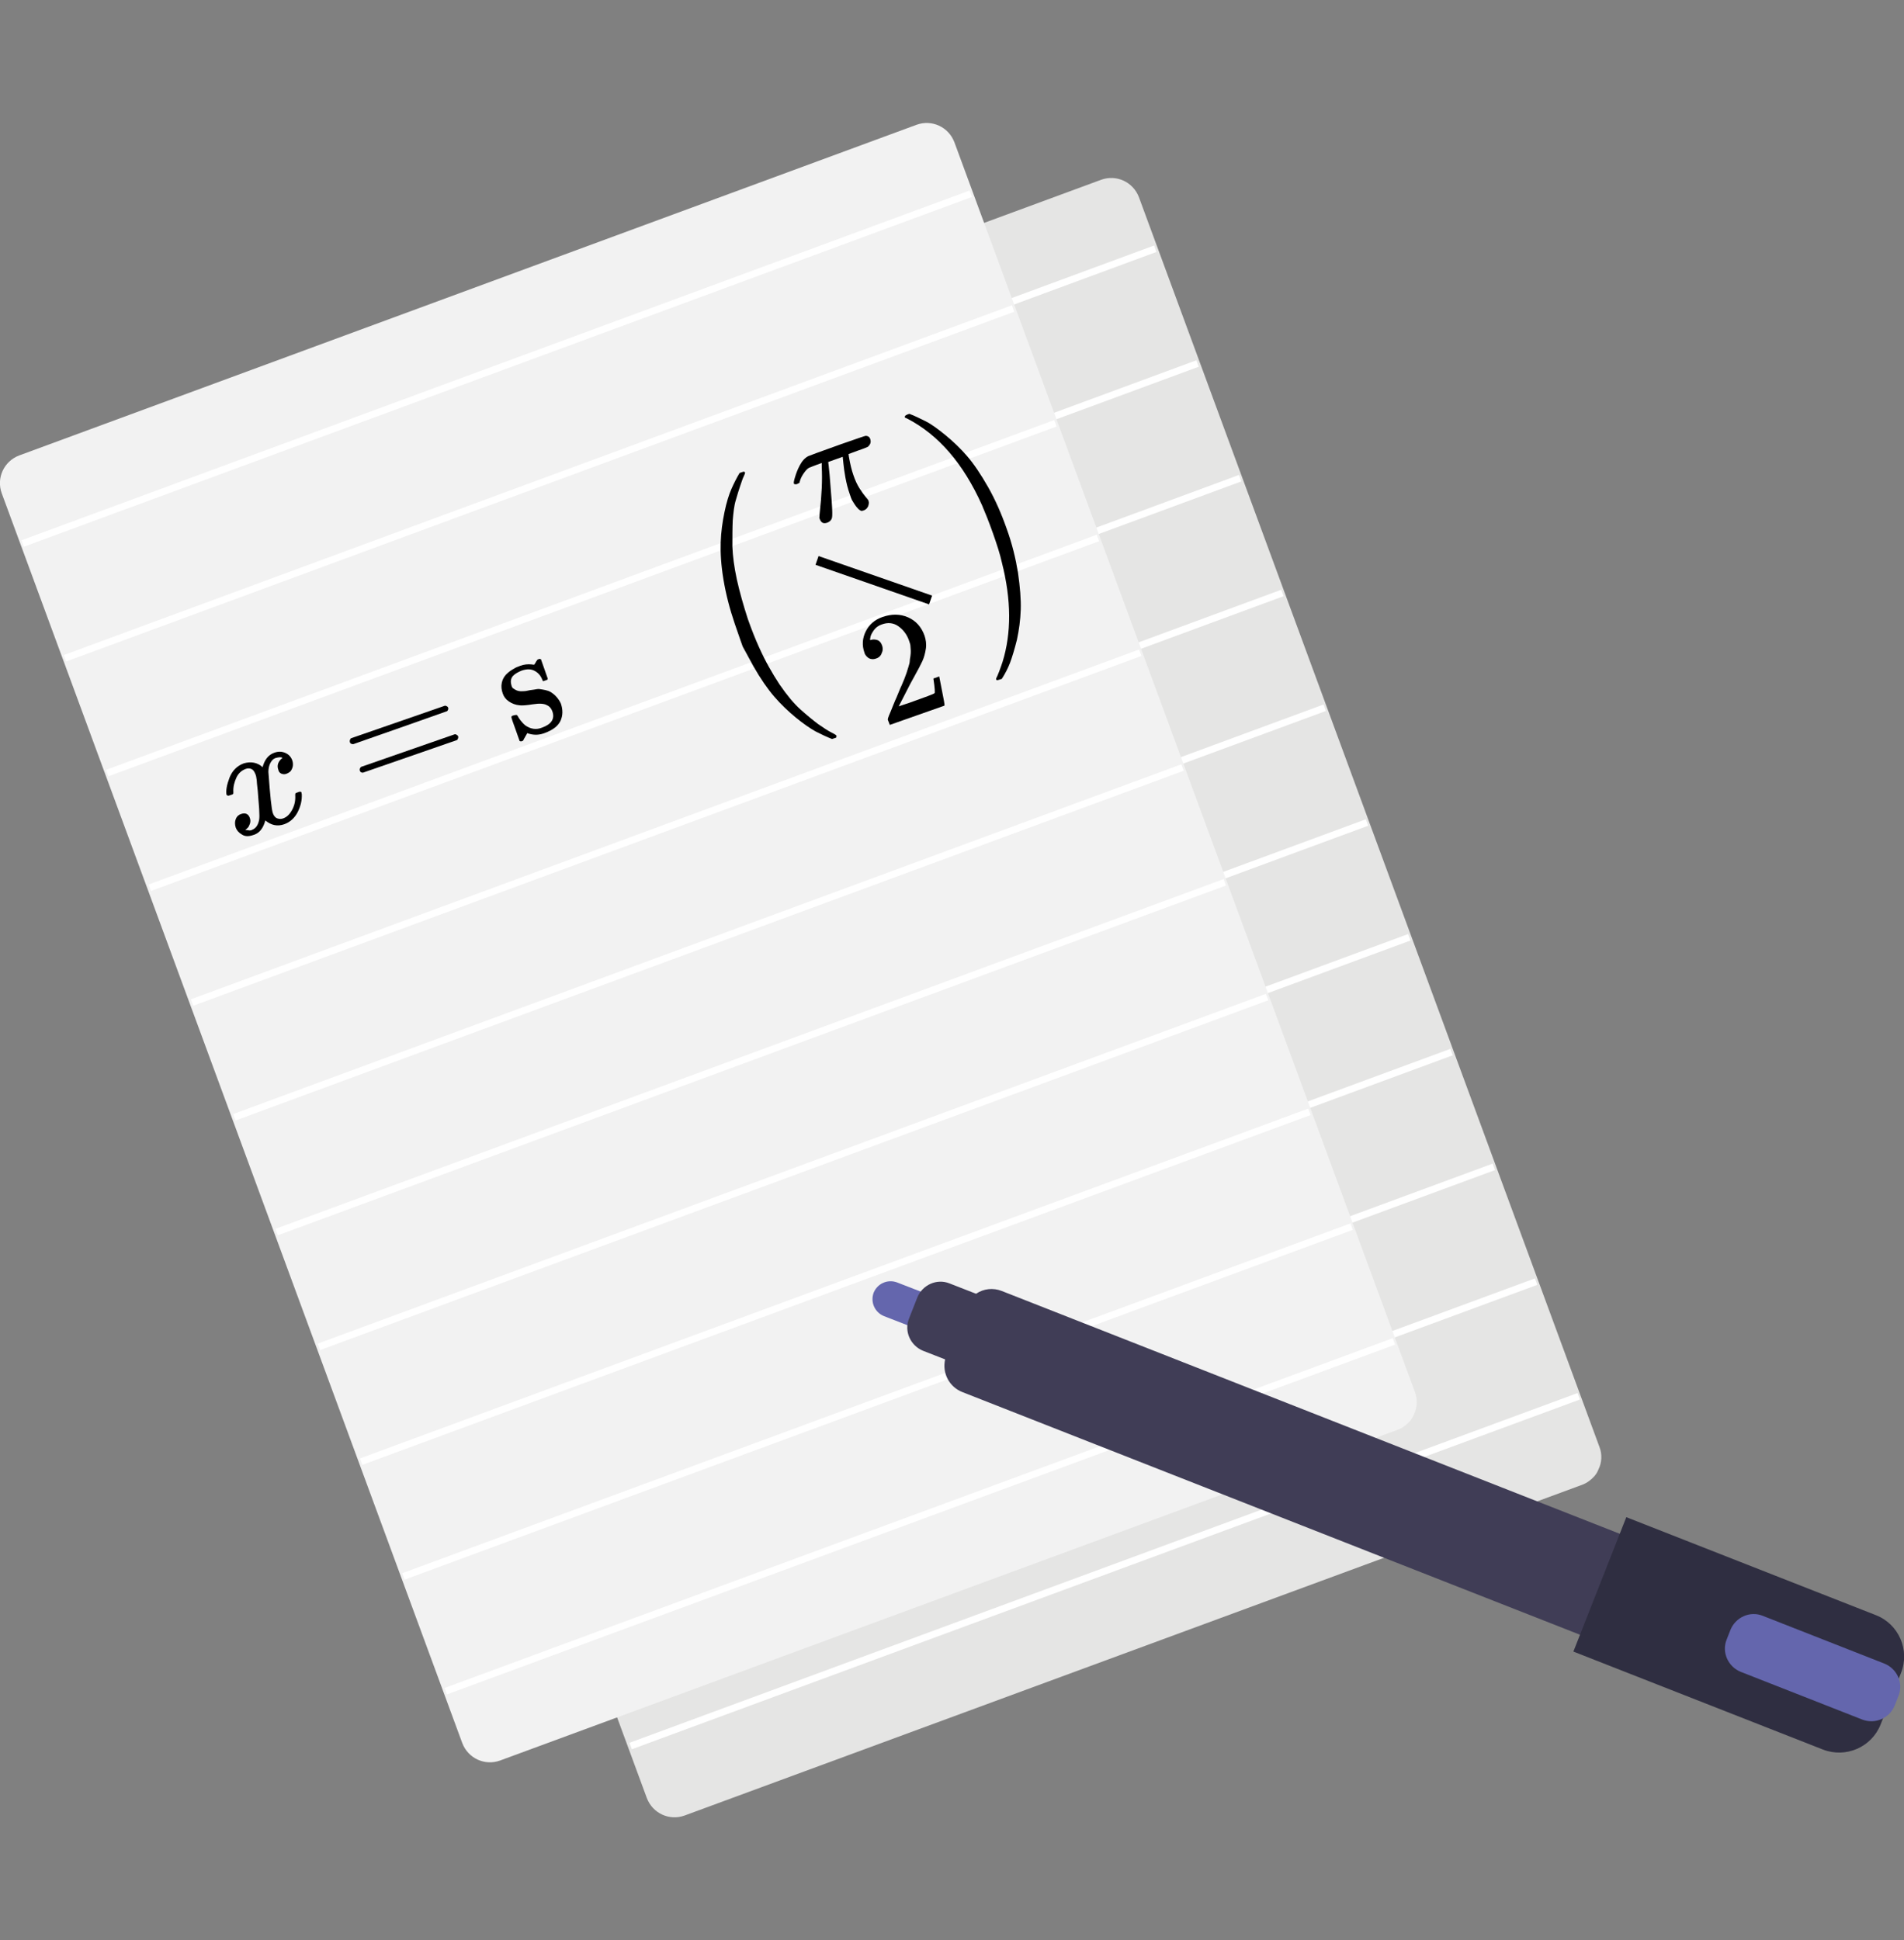 <?xml version="1.0" encoding="utf-8"?>
<!-- Generator: Adobe Illustrator 25.2.1, SVG Export Plug-In . SVG Version: 6.00 Build 0)  -->
<svg version="1.1" id="Layer_1" xmlns="http://www.w3.org/2000/svg" xmlns:xlink="http://www.w3.org/1999/xlink" x="0px" y="0px"
	 viewBox="0 0 554 564.5" style="enable-background:new 0 0 554 564.5;" xml:space="preserve">
<rect x="0" y="0" width="554" height="564.5" fill="#808080" stroke="none"/>
<style type="text/css">
	.st0{fill:#E5E5E4;}
	.st1{fill:#FFFFFF;}
	.st2{fill:#F2F2F2;}
	.st3{fill:#6466AD;}
	.st4{fill:#403D56;}
	.st5{fill:#2F2E41;}
</style>
<path class="st0" d="M463.9,429.5c-1,1.1-2.2,2-3.6,2.5l-261.1,96.2c-4.4,1.6-9.3-0.6-11-5.1L54.2,159.5c-1.6-4.4,0.6-9.3,5.1-11
	c0,0,0,0,0,0l261.1-96.2c4.4-1.6,9.3,0.6,11,5.1L465.4,421c0.8,2.1,0.7,4.5-0.3,6.5C464.8,428.3,464.4,428.9,463.9,429.5z"/>
<rect x="51.2" y="122.3" transform="matrix(0.938 -0.346 0.346 0.938 -30.396 76.181)" class="st1" width="294.1" height="2"/>
<rect x="63.5" y="155.7" transform="matrix(0.938 -0.346 0.346 0.938 -41.188 82.501)" class="st1" width="294.1" height="2"/>
<rect x="75.9" y="189.1" transform="matrix(0.938 -0.346 0.346 0.938 -51.981 88.821)" class="st1" width="294.1" height="2"/>
<rect x="88.2" y="222.5" transform="matrix(0.938 -0.346 0.346 0.938 -62.773 95.141)" class="st1" width="294.1" height="2"/>
<rect x="100.5" y="255.9" transform="matrix(0.938 -0.346 0.346 0.938 -73.566 101.461)" class="st1" width="294.1" height="2"/>
<rect x="112.8" y="289.3" transform="matrix(0.938 -0.346 0.346 0.938 -84.359 107.781)" class="st1" width="294.1" height="2"/>
<rect x="125.1" y="322.7" transform="matrix(0.938 -0.346 0.346 0.938 -95.151 114.101)" class="st1" width="294.1" height="2"/>
<rect x="137.4" y="356.1" transform="matrix(0.938 -0.346 0.346 0.938 -105.944 120.421)" class="st1" width="294.1" height="2"/>
<rect x="149.7" y="389.5" transform="matrix(0.938 -0.346 0.346 0.938 -116.736 126.741)" class="st1" width="294.1" height="2"/>
<rect x="162" y="422.9" transform="matrix(0.938 -0.346 0.346 0.938 -127.528 133.061)" class="st1" width="294.1" height="2"/>
<rect x="174.4" y="456.3" transform="matrix(0.938 -0.346 0.346 0.938 -138.321 139.381)" class="st1" width="294.1" height="2"/>
<path class="st2" d="M410.2,413.5c-1,1.1-2.2,2-3.6,2.5l-261.1,96.2c-4.4,1.6-9.3-0.6-11-5.1L0.5,143.5c-1.6-4.4,0.6-9.3,5.1-11
	c0,0,0,0,0,0l261.1-96.2c4.4-1.6,9.3,0.6,11,5.1L411.7,405c0.8,2.1,0.7,4.5-0.3,6.5C411.1,412.3,410.7,412.9,410.2,413.5z"/>
<rect x="-2.5" y="106.3" transform="matrix(0.938 -0.346 0.346 0.938 -28.18 56.614)" class="st1" width="294.1" height="2"/>
<rect x="9.8" y="139.7" transform="matrix(0.938 -0.346 0.346 0.938 -38.972 62.934)" class="st1" width="294.1" height="2"/>
<rect x="22.1" y="173.1" transform="matrix(0.938 -0.346 0.346 0.938 -49.765 69.254)" class="st1" width="294.1" height="2"/>
<rect x="34.5" y="206.5" transform="matrix(0.938 -0.346 0.346 0.938 -60.557 75.574)" class="st1" width="294.1" height="2"/>
<rect x="46.8" y="239.9" transform="matrix(0.938 -0.346 0.346 0.938 -71.35 81.894)" class="st1" width="294.1" height="2"/>
<rect x="59.1" y="273.3" transform="matrix(0.938 -0.346 0.346 0.938 -82.142 88.214)" class="st1" width="294.1" height="2"/>
<rect x="71.4" y="306.7" transform="matrix(0.938 -0.346 0.346 0.938 -92.935 94.534)" class="st1" width="294.1" height="2"/>
<rect x="83.7" y="340.1" transform="matrix(0.938 -0.346 0.346 0.938 -103.727 100.854)" class="st1" width="294.1" height="2"/>
<rect x="96" y="373.5" transform="matrix(0.938 -0.346 0.346 0.938 -114.52 107.174)" class="st1" width="294.1" height="2"/>
<rect x="108.3" y="406.9" transform="matrix(0.938 -0.346 0.346 0.938 -125.312 113.494)" class="st1" width="294.1" height="2"/>
<rect x="120.6" y="440.3" transform="matrix(0.938 -0.346 0.346 0.938 -136.105 119.814)" class="st1" width="294.1" height="2"/>
<path class="st3" d="M267,386.7l-9.8-3.8c-2.7-1.1-4-4.1-3-6.8c1.1-2.7,4.1-4,6.8-3c0,0,0,0,0,0l9.8,3.8c2.7,1.1,4,4.1,3,6.8
	C272.7,386.4,269.7,387.7,267,386.7z"/>
<path class="st4" d="M484.7,451.5l-193.2-75.9c-2.5-1-5.3-0.7-7.5,0.8l-7.7-3c-3.7-1.5-7.9,0.4-9.4,4.1c0,0,0,0,0,0l-2.4,6.1
	c-1.5,3.7,0.4,7.9,4.1,9.4c0,0,0,0,0,0l6.4,2.5c-0.9,4,1.2,8,5,9.5l193.2,75.9c4.2,1.7,9-0.4,10.7-4.7l5.5-14
	C491.1,458,489,453.2,484.7,451.5z"/>
<path class="st5" d="M530.4,509l-72.6-28.5l15.4-39.1l72.6,28.5c6.7,2.6,10,10.2,7.3,16.9l-5.9,14.9
	C544.6,508.3,537.1,511.6,530.4,509z"/>
<path class="st3" d="M541.9,500.3l-35.4-13.9c-3.7-1.5-5.6-5.7-4.1-9.4l1.1-2.8c1.5-3.7,5.7-5.6,9.4-4.1l35.4,13.9
	c3.7,1.5,5.6,5.7,4.1,9.4l-1.1,2.8C549.8,499.9,545.6,501.7,541.9,500.3z"/>
<g transform="scale(1,-1)">
	<g>
		<g>
			<g>
				<path id="MJX-3-TEX-I-1D465" d="M65.9-231.2c-0.2,1.3,0.1,2.9,0.9,5c0.8,2,2.2,3.4,4.1,4.1c1,0.3,2,0.4,3,0.2s1.9-0.7,2.5-1.3
					c0.6,2.2,1.7,3.6,3.4,4.2c1.1,0.4,2.1,0.4,3.1,0c1-0.4,1.7-1.1,2.1-2.1c0.3-0.8,0.3-1.6,0.1-2.2s-0.5-1.1-0.8-1.3
					s-0.6-0.4-0.9-0.5c-0.5-0.2-1-0.2-1.5,0c-0.5,0.2-0.8,0.6-0.9,1.1c-0.5,1.3-0.1,2.5,1.2,3.5c-0.4,0.3-1.1,0.2-1.9,0
					c-0.4-0.1-0.6-0.3-0.8-0.4c-0.9-0.8-1.4-2.1-1.4-3.7c0.5-6.9,0.9-10.9,1.3-12c0.3-0.8,0.7-1.3,1.3-1.5c0.6-0.2,1.1-0.2,1.7,0
					c1.1,0.4,1.9,1.2,2.6,2.5s1,2.7,0.9,4.2c0,0.3,0,0.5,0.1,0.6c0.1,0.1,0.3,0.2,0.7,0.3l0.2,0.1c0.4,0.1,0.7,0.1,0.8-0.1
					c0,0,0-0.2,0.1-0.5c0.1-1.8-0.3-3.5-1.2-5.3c-0.9-1.7-2.2-2.9-3.9-3.5c-2-0.7-3.8-0.3-5.5,1.1c-0.6-2.2-1.6-3.5-3.1-4.1
					l-0.3-0.1c-1.4-0.5-2.5-0.5-3.4,0.1c-0.9,0.5-1.5,1.2-1.8,2c-0.3,0.9-0.3,1.8,0,2.5c0.3,0.8,0.9,1.3,1.6,1.5
					c1.2,0.4,2.1,0,2.5-1.2c0.2-0.6,0.2-1.1,0-1.7c-0.2-0.5-0.4-1-0.7-1.2c-0.3-0.3-0.4-0.4-0.5-0.4l-0.1-0.1c0,0,0.1-0.1,0.3-0.1
					c0.2,0,0.5,0,0.8-0.1c0.3,0,0.6,0,0.9,0.2c1,0.4,1.7,1.3,2,2.9c0.1,0.5,0.1,1.6,0,3.3c-0.1,1.6-0.3,3.3-0.4,5.1
					c-0.2,1.7-0.3,2.8-0.3,3.1c-0.1,0.8-0.2,1.4-0.4,1.8c-0.3,0.8-0.7,1.3-1.2,1.5c-0.5,0.2-1.1,0.2-1.6,0c-1.1-0.4-2.1-1.2-2.7-2.5
					s-1-2.7-0.9-4.3c0-0.3,0-0.4-0.1-0.5c-0.1-0.1-0.3-0.2-0.7-0.3l-0.6-0.2C66.1-231.5,66-231.3,65.9-231.2z"/>
			</g>
		</g>
		<g transform="translate(849.8,0)">
			<g>
				<path id="MJX-3-TEX-N-3D" d="M-748-215.9c-0.1,0.4,0,0.7,0.3,1.1l27.4,9.5c0.5-0.1,0.8-0.3,0.9-0.6c0.1-0.3,0-0.7-0.3-1
					l-13.6-4.8l-13.7-4.8C-747.6-216.5-747.9-216.3-748-215.9z M-745.1-224.2c-0.1,0.4,0,0.8,0.4,1.1l27.3,9.5
					c0.5-0.1,0.8-0.4,0.9-0.6c0.1-0.4,0-0.7-0.3-1.1l-27.4-9.5C-744.7-224.8-745-224.6-745.1-224.2z"/>
			</g>
		</g>
		<g transform="translate(1905.6,0)">
			<g>
				<path id="MJX-3-TEX-N-73" d="M-1747.8-197.8c-0.4,1.1-1.1,2-2.2,2.6c-1.1,0.6-2.3,0.6-3.8,0.1c-1-0.4-1.9-0.9-2.5-1.5
					c-0.7-0.8-0.8-1.7-0.5-2.7c0-0.2,0.1-0.3,0.2-0.6s0.5-0.5,1-0.8s1.3-0.5,2.2-0.4c0.6,0,1.2,0.1,2,0.3c0.8,0.1,1.5,0.2,2,0.3
					s1.1,0,1.6-0.1c0.6-0.1,1.1-0.2,1.7-0.4c0.6-0.2,1.2-0.6,2-1.3c0.7-0.7,1.3-1.5,1.7-2.4c0.6-1.8,0.6-3.4-0.1-5
					c-0.7-1.5-2.2-2.7-4.7-3.6l-0.3-0.1c-1.5-0.5-3-0.5-4.7,0.1l-0.2-0.4l-0.3-0.5c-0.1-0.2-0.2-0.4-0.4-0.7l-0.3-0.6l-0.3-0.1
					l-0.2-0.1c-0.1,0-0.2,0-0.5,0.1l-1.2,3.4l-0.9,2.5c-0.2,0.6-0.3,1-0.3,1.1c0,0.1,0.1,0.3,0.4,0.4l0.4,0.1
					c0.3,0.1,0.6,0.1,0.7,0.1s0.3-0.2,0.4-0.4s0.3-0.6,0.7-1.1c0.4-0.5,0.8-1,1.4-1.5c1.5-1.1,3.2-1.4,4.9-0.7c2.8,1,3.8,2.6,3,4.8
					c-0.3,0.8-0.8,1.4-1.5,1.7c-0.8,0.5-2.2,0.6-4.1,0.3c-1.9-0.3-3.2-0.4-3.9-0.3c-1.2,0.1-2.2,0.5-3.1,1.1
					c-0.9,0.6-1.5,1.4-1.8,2.3c-0.4,1.1-0.5,2.1-0.3,3.1s0.6,1.7,1.2,2.4c0.6,0.6,1.2,1.1,1.9,1.5c0.6,0.4,1.2,0.7,1.8,0.9l0.5,0.2
					c1.1,0.4,2.2,0.5,3.2,0.4l0.8-0.1l0.3,0.4c0.2,0.4,0.4,0.7,0.7,1.1l0.3,0.1l0.2,0.1c0.1,0,0.2,0,0.5-0.1l2-5.7l-0.2-0.3
					l-1.2-0.4C-1747.6-198.1-1747.7-198-1747.8-197.8z"/>
			</g>
			<g transform="translate(394,0)">
				<path id="MJX-3-TEX-N-69" d="M-1744.9-182.7c-0.3,0.8-0.2,1.5,0.1,2.2c0.4,0.6,0.9,1.1,1.7,1.3c0.7,0.2,1.3,0.1,2-0.1
					c0.6-0.3,1.1-0.8,1.4-1.6c0.3-0.9,0.3-1.6-0.1-2.2c-0.3-0.6-0.9-1-1.6-1.3s-1.4-0.2-2,0
					C-1744.1-184.1-1744.6-183.6-1744.9-182.7z M-1728.2-206.2c-0.5-0.1-2-0.5-4.5-1.4c-0.3-0.1-0.8-0.3-1.6-0.6
					c-0.7-0.3-1.5-0.5-2.1-0.8l-0.9-0.4l-0.3-0.1l-0.7,2l0.7,0.2c0.8,0.3,1.5,0.6,2.1,0.9c0.2,0.2,0.3,0.4,0.3,0.6
					c0,0.2-0.2,0.8-0.5,1.8l-1.5,4.4l-1.3,3.8c-0.5,1.5-0.9,2.4-1.1,2.8c-0.2,0.4-0.5,0.6-0.9,0.6c-0.5,0.1-1.2-0.1-2.1-0.4
					l-0.5-0.2l-0.3,1c-0.2,0.7-0.3,1-0.3,1l0.4,0.2c0.3,0.1,0.7,0.3,1.2,0.5c0.5,0.2,1,0.4,1.5,0.6c0.5,0.2,1,0.4,1.5,0.6
					c0.5,0.2,0.9,0.4,1.2,0.6c0.3,0.2,0.4,0.2,0.5,0.2l0.1,0l5.7-16.3c0.2-0.2,0.5-0.3,0.7-0.3c0.2,0,0.7,0.1,1.6,0.4l1,0.3l0.7-2
					L-1728.2-206.2z"/>
			</g>
			<g transform="translate(672,0)">
				<path id="MJX-3-TEX-N-6E" d="M-1725.8-203.2l0.6,0.2c1.1,0.4,1.7,0.8,1.8,1.3l-0.1,0.3c-0.1,0.3-0.2,0.6-0.3,1
					c-0.1,0.4-0.3,0.8-0.5,1.3c-0.2,0.5-0.4,1.1-0.5,1.7c-0.2,0.6-0.4,1.2-0.6,1.8c-0.3,0.9-0.6,1.8-1,2.8s-0.7,1.8-0.9,2.5l-0.3,1
					c-0.3,0.5-0.6,0.8-1,0.9c-0.4,0.1-1.1,0-2.1-0.3l-0.8-0.3l-0.3,1c-0.2,0.7-0.3,1-0.3,1l0.4,0.2c0.3,0.1,0.7,0.3,1.2,0.5
					c0.5,0.2,1,0.4,1.6,0.6c0.5,0.2,1,0.4,1.5,0.6s0.9,0.4,1.2,0.6c0.3,0.2,0.4,0.2,0.5,0.2l0.1,0l0.6-1.7c0.4-1.1,0.6-1.6,0.6-1.6
					c0,0,0.1,0.1,0.1,0.3c0.1,0.2,0.2,0.5,0.3,0.8c0.1,0.4,0.3,0.7,0.5,1.1s0.6,0.8,1,1.3c0.4,0.5,0.9,0.9,1.4,1.3s1.2,0.7,2.1,1
					c3.3,1,5.7,0,7.1-3c0.1-0.2,0.8-2.2,2.1-6l1.3-3.7c0.4-1.1,0.6-1.7,0.8-1.9c0.1-0.2,0.3-0.3,0.6-0.3c0.6,0.1,1.3,0.3,2.1,0.6
					l0.7,0.2l0.7-2l-0.3-0.1l-1-0.3c-0.7-0.2-1.4-0.4-2.2-0.7c-0.8-0.3-1.3-0.4-1.6-0.5c-2.9-1-4.5-1.6-4.8-1.8l-0.3-0.1l-0.7,2
					l0.7,0.2c1.7,0.6,2.5,1.1,2.4,1.6c0,0.1-0.7,2-2,5.9c-1.4,3.9-2.1,5.9-2.2,6.1c-0.5,0.7-0.9,1.2-1.5,1.5s-1,0.4-1.3,0.4
					c-0.3,0-0.7-0.1-1.1-0.3c-1.3-0.4-2.2-1.3-2.9-2.6c-0.5-1-0.7-2-0.6-2.9s0.4-2.1,0.9-3.7l1-2.7l0.9-2.6c0.3-0.9,0.5-1.4,0.6-1.7
					c0.1-0.3,0.2-0.4,0.3-0.5c0.1-0.1,0.2-0.1,0.5-0.1c0.6,0.1,1.3,0.3,2.1,0.6l0.7,0.2l0.7-2l-0.3-0.1l-1-0.3
					c-0.7-0.2-1.4-0.5-2.2-0.7s-1.3-0.4-1.6-0.5c-2.9-1-4.5-1.6-4.8-1.8l-0.3-0.1l-0.7,2L-1725.8-203.2z"/>
			</g>
		</g>
		<g transform="translate(3133.6,0)">
			<g>
				<path id="MJX-3-TEX-N-2061" d="M-2930.9-197.4"/>
			</g>
		</g>
		<g transform="translate(3300.2,0)">
			<g transform="translate(0 -0.5)">
				<g>
					<path id="MJX-3-TEX-LO-28" d="M-3084.1-187.6c0,0-0.8,2.2-2.3,6.6c-1.5,4.4-2.6,8.7-3.3,12.9c-0.7,4.2-0.9,7.8-0.8,10.8
						c0.1,3,0.5,5.9,1.1,8.8c0.6,2.9,1.3,5.1,2,6.7c0.7,1.6,1.5,3.2,2.4,4.7l1.2,0.4c0.2-0.1,0.4-0.2,0.4-0.3c0-0.1-0.1-0.5-0.4-1.1
						s-0.6-1.5-1-2.7c-0.4-1.1-0.8-2.5-1.3-4.2c-0.5-1.6-0.7-3.6-0.9-5.9c-0.1-2.3-0.1-4.9-0.1-7.6c0.1-2.7,0.5-5.9,1.3-9.6
						c0.8-3.6,1.9-7.5,3.2-11.5c1.2-3.4,2.3-6.1,3.3-8.3c1.8-4,3.8-7.5,5.9-10.7c2.2-3.2,4.2-5.6,6.1-7.3c1.9-1.7,3.6-3.1,5.2-4.3
						c1.6-1.1,2.8-1.9,3.8-2.4c1-0.5,1.5-0.8,1.5-1c0-0.1,0-0.2-0.1-0.5l-1.2-0.4c-1.6,0.6-3.2,1.4-4.8,2.2c-1.6,0.9-3.5,2.2-5.7,4
						c-2.2,1.8-4.4,3.9-6.3,6.1s-4,5.2-6.1,8.9L-3084.1-187.6z"/>
				</g>
			</g>
			<g transform="translate(597,0)">
				<g transform="translate(220,676)">
					<g>
						<path id="MJX-3-TEX-I-1D70B" d="M-3876.6-828.1c-1-0.3-1.6,0-2,0.9l-0.2,0.5l0.1,1.4c0.6,5.3,0.8,9.7,0.6,13.4l0,1.2l-1.4-0.5
							c-1.1-0.4-1.8-0.7-2.3-0.9c-0.4-0.2-0.9-0.7-1.4-1.4c-0.2-0.3-0.5-0.7-0.7-1.1c-0.2-0.4-0.4-0.8-0.5-1.2s-0.2-0.6-0.2-0.7
							c0,0-0.3-0.1-0.6-0.3c-0.5-0.2-0.9-0.1-1,0.1c-0.1,0.2,0,0.8,0.3,1.8s0.7,2.2,1.4,3.5c0.7,1.3,1.5,2.2,2.5,2.7
							c0.2,0.1,3.4,1.3,9.6,3.5c4.6,1.6,6.9,2.4,7.1,2.4c0.6,0,1.1-0.3,1.3-0.9c0.3-0.9,0.1-1.6-0.7-2.3c-0.2-0.1-1.1-0.5-2.9-1.1
							l-2.7-1l0.1-0.8c0.4-2.2,0.8-3.9,1.3-5.3c0.5-1.5,1.1-2.8,1.8-3.9c0.7-1.1,1.3-1.9,1.8-2.5s0.8-0.9,0.8-1.1
							c0.2-0.5,0.1-1-0.1-1.6c-0.3-0.6-0.7-1-1.3-1.2c-0.3-0.1-0.6-0.2-0.8-0.1s-0.6,0.3-1,0.8c-0.5,0.5-1,1.3-1.6,2.3
							c-0.1,0.2-0.4,0.9-0.7,1.9c-0.5,1.4-0.9,3-1.2,4.6c-0.3,1.7-0.5,3.1-0.6,4.2c-0.1,1.1-0.2,1.7-0.2,1.9l-4.2-1.5l0-0.2
							c0-0.1,0.2-1.3,0.4-3.7c0.2-2.4,0.4-4.9,0.6-7.6c0.2-2.7,0.2-4.2,0.1-4.6C-3875.2-827.2-3875.7-827.8-3876.6-828.1z"/>
					</g>
				</g>
				<g transform="translate(255,-686)">
					<g>
						<path id="MJX-3-TEX-N-32" d="M-3897.3,494.4c-0.8-0.3-1.5-0.2-2.1,0.1c-0.6,0.4-1.1,0.9-1.3,1.7c-0.7,2-0.6,4.1,0.4,6.1
							c1,2,2.6,3.4,4.9,4.2c2.6,0.9,5.1,0.9,7.4-0.1c2.3-1,3.9-2.8,4.8-5.3c0.4-1.2,0.6-2.5,0.4-3.8c-0.2-1.3-0.5-2.5-1-3.6
							s-1.3-2.6-2.3-4.4c-0.7-1.2-1.7-3.1-2.9-5.5l-1.7-3.3l3.3,1.1c4.5,1.6,6.9,2.5,7.1,2.7c0.2,0.1,0.1,1.5-0.3,4.2l0,0.1l1.7,0.6
							l0-0.1c0-0.1,0.3-1.5,0.8-4.1s0.8-4,0.7-4.2l0-0.1l-15.9-5.6l-0.3,0.8l-0.2,0.5c-0.1,0.2-0.1,0.4,0,0.7c0.1,0.3,0.3,0.9,0.8,2
							c0.5,1.2,0.9,2.3,1.3,3.2c0.2,0.4,0.5,1.1,0.9,2.1c0.4,1,0.7,1.7,0.9,2.1c0.2,0.4,0.4,1,0.8,1.9c0.3,0.9,0.6,1.5,0.7,1.9
							c0.1,0.4,0.3,0.9,0.5,1.6s0.4,1.3,0.4,1.7s0.1,0.9,0.2,1.5s0.1,1.1,0.1,1.6c0,0.5-0.1,1-0.1,1.4s-0.2,0.9-0.4,1.5
							c-0.6,1.8-1.7,3.2-3.1,4.2c-1.4,1-3.1,1.2-4.9,0.5c-0.9-0.3-1.7-0.9-2.2-1.6c-0.5-0.7-0.9-1.4-1-1.9c-0.1-0.6-0.2-0.9-0.1-1
							c0,0,0.1,0,0.2,0c0.5,0.2,1.1,0.2,1.8,0s1.2-0.8,1.5-1.7c0.2-0.7,0.2-1.4-0.1-2C-3895.9,495.2-3896.4,494.7-3897.3,494.4z"/>
					</g>
				</g>
				
					<rect x="-3661.3" y="-166.3" transform="matrix(0.944 -0.329 0.329 0.944 -148.044 -1209.355)" width="35" height="-2.7"/>
			</g>
			<g transform="translate(1607,0) translate(0 -0.5)">
				<g>
					<path id="MJX-3-TEX-LO-29" d="M-4643.9-121c-0.1,0.3,0,0.6,0.5,0.8l0.2,0.1l0.6,0.2c1.6-0.6,3.2-1.4,4.8-2.2s3.5-2.2,5.7-4
						c2.2-1.8,4.4-3.9,6.3-6.1s4-5.3,6.1-9c2.1-3.7,3.9-7.8,5.4-12.1c1.6-4.4,2.6-8.6,3.3-12.8c0.6-4.2,0.9-7.8,0.8-10.8
						c-0.1-3-0.5-5.9-1.1-8.7c-0.7-2.8-1.4-5.1-2-6.7s-1.5-3.3-2.4-4.7l-0.6-0.2c-0.4-0.1-0.6-0.2-0.8-0.2c-0.1,0-0.2,0.1-0.3,0.4
						c0.6,1.2,1.2,2.8,1.9,4.9c2.6,8.4,2.6,18-0.2,29c-0.5,2.3-1.4,5.1-2.6,8.5c-1.2,3.4-2.3,6.1-3.2,8.2
						c-5.4,12-12.6,20.4-21.7,25.1C-4643.6-121.1-4643.9-121-4643.9-121z"/>
				</g>
			</g>
		</g>
	</g>
</g>
</svg>
